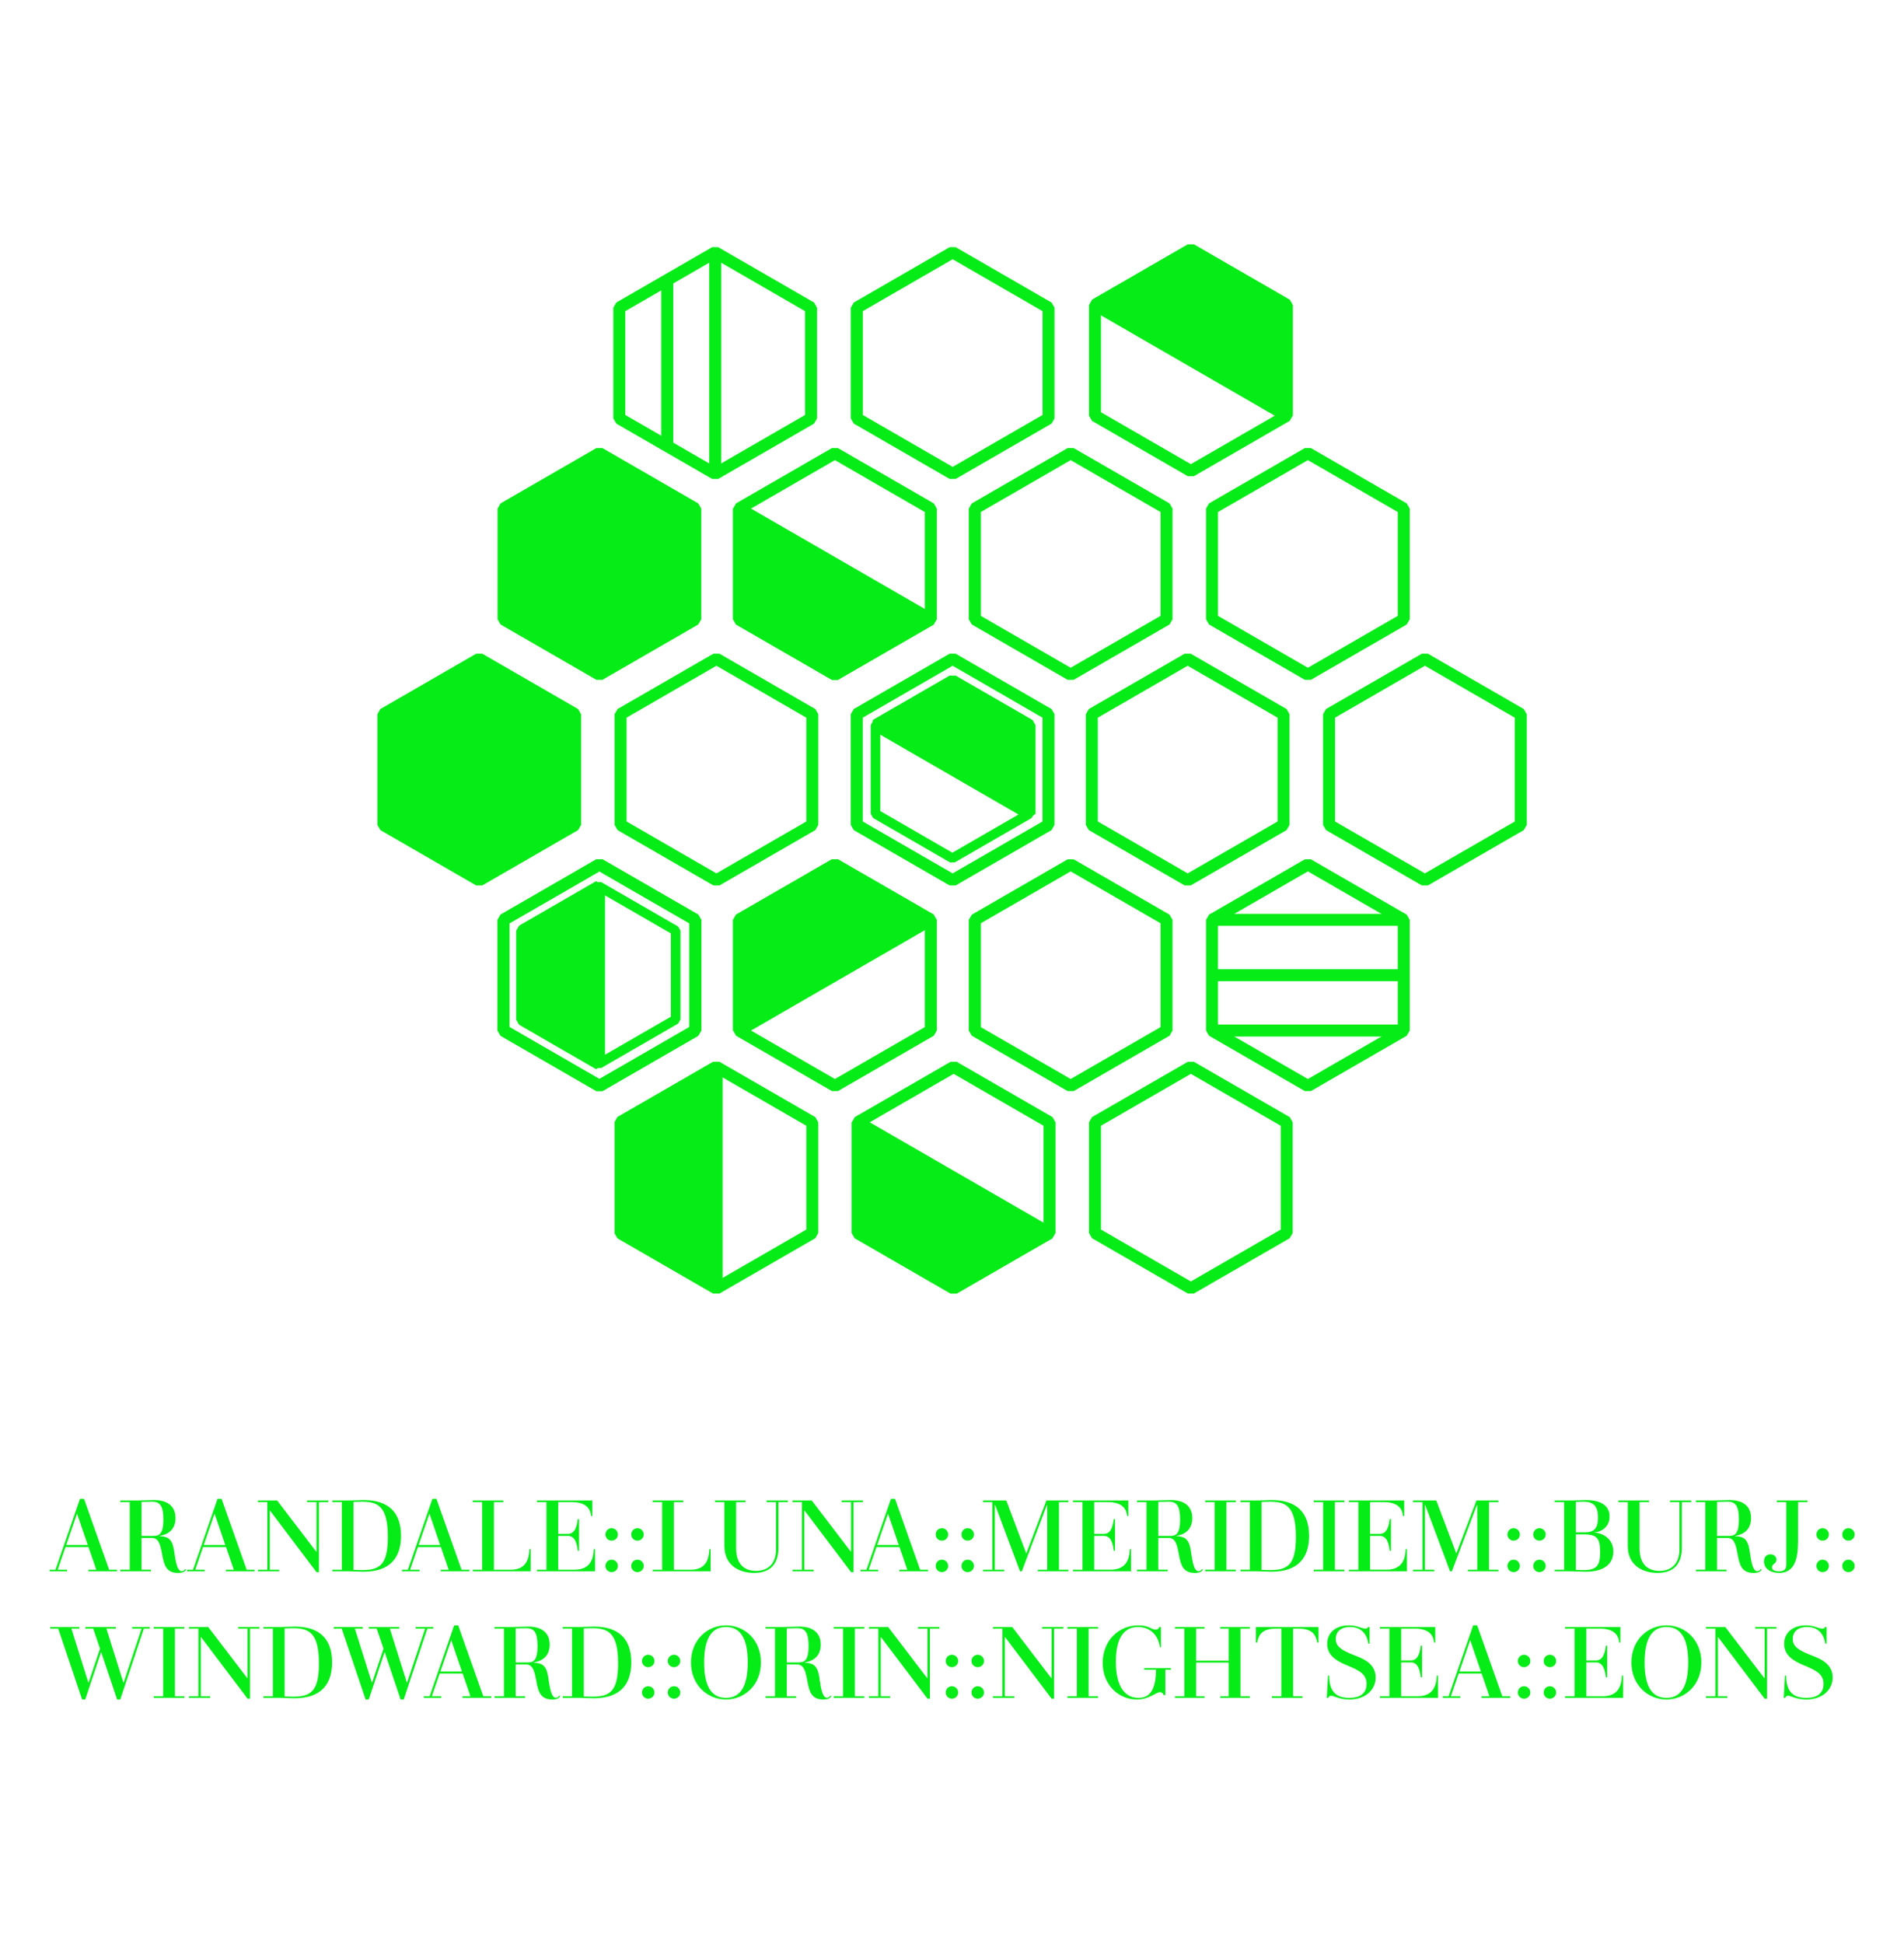 <?xml version="1.0" encoding="UTF-8" standalone="no"?>
<!-- Created with Inkscape (http://www.inkscape.org/) -->

<svg
   width="97mm"
   height="99mm"
   viewBox="0 0 366.614 374.173"
   version="1.1"
   id="svg1"
   xml:space="preserve"
   sodipodi:docname="codelayout_cln.svg"
   inkscape:version="1.4 (e7c3feb100, 2024-10-09)"
   xmlns:inkscape="http://www.inkscape.org/namespaces/inkscape"
   xmlns:sodipodi="http://sodipodi.sourceforge.net/DTD/sodipodi-0.dtd"
   xmlns="http://www.w3.org/2000/svg"
   xmlns:svg="http://www.w3.org/2000/svg"><sodipodi:namedview
     id="namedview1"
     pagecolor="#ffffff"
     bordercolor="#000000"
     borderopacity="0.25"
     inkscape:showpageshadow="2"
     inkscape:pageopacity="0.0"
     inkscape:pagecheckerboard="0"
     inkscape:deskcolor="#d1d1d1"
     inkscape:document-units="mm"
     showgrid="false"
     inkscape:zoom="0.93957511"
     inkscape:cx="480.0042"
     inkscape:cy="436.89961"
     inkscape:window-width="1920"
     inkscape:window-height="1052"
     inkscape:window-x="0"
     inkscape:window-y="0"
     inkscape:window-maximized="1"
     inkscape:current-layer="layer1"><inkscape:grid
       id="grid1"
       units="mm"
       originx="0"
       originy="0"
       spacingx="1"
       spacingy="1"
       empcolor="#0099e5"
       empopacity="0.302"
       color="#0099e5"
       opacity="0.149"
       empspacing="5"
       enabled="true"
       visible="false" /></sodipodi:namedview><defs
     id="defs1" /><g
     inkscape:label="Ebene 1"
     inkscape:groupmode="layer"
     id="layer1"><g
       id="g13"
       transform="matrix(0.609,0,0,0.609,-111.741,-62.564)"><path
         sodipodi:type="star"
         style="fill:none;fill-opacity:0.996;stroke:#05ec17;stroke-width:3.78;stroke-linecap:round;stroke-linejoin:bevel;stroke-dasharray:none;stroke-opacity:1"
         id="path1-2-8-9"
         inkscape:flatsided="true"
         sodipodi:sides="6"
         sodipodi:cx="410"
         sodipodi:cy="220"
         sodipodi:r1="35"
         sodipodi:r2="30.31089"
         sodipodi:arg1="-1.5707963"
         sodipodi:arg2="-1.0471976"
         inkscape:rounded="0"
         inkscape:randomized="0"
         d="m 410,185 30.311,17.5 0,35 L 410,255 l -30.311,-17.5 0,-35 z"
         transform="translate(224,126)" /><path
         sodipodi:type="star"
         style="fill:none;fill-opacity:0.996;stroke:#05ec17;stroke-width:3.78;stroke-linecap:round;stroke-linejoin:bevel;stroke-dasharray:none;stroke-opacity:1"
         id="path1-2-1"
         inkscape:flatsided="true"
         sodipodi:sides="6"
         sodipodi:cx="410"
         sodipodi:cy="220"
         sodipodi:r1="35"
         sodipodi:r2="30.31089"
         sodipodi:arg1="-1.5707963"
         sodipodi:arg2="-1.0471976"
         inkscape:rounded="0"
         inkscape:randomized="0"
         d="m 410,185 30.311,17.5 0,35 L 410,255 l -30.311,-17.5 0,-35 z"
         transform="translate(187,61)" /><path
         sodipodi:type="star"
         style="fill:none;fill-opacity:0.996;stroke:#05ec17;stroke-width:3.78;stroke-linecap:round;stroke-linejoin:bevel;stroke-dasharray:none;stroke-opacity:1"
         id="path1-2-4"
         inkscape:flatsided="true"
         sodipodi:sides="6"
         sodipodi:cx="410"
         sodipodi:cy="220"
         sodipodi:r1="35"
         sodipodi:r2="30.31089"
         sodipodi:arg1="-1.5707963"
         sodipodi:arg2="-1.0471976"
         inkscape:rounded="0"
         inkscape:randomized="0"
         d="m 410,185 30.311,17.5 0,35 L 410,255 l -30.311,-17.5 0,-35 z"
         transform="translate(112,61)" /><path
         sodipodi:type="star"
         style="fill:none;fill-opacity:0.996;stroke:#05ec17;stroke-width:3.78;stroke-linecap:round;stroke-linejoin:bevel;stroke-dasharray:none;stroke-opacity:1"
         id="path1"
         inkscape:flatsided="true"
         sodipodi:sides="6"
         sodipodi:cx="410"
         sodipodi:cy="220"
         sodipodi:r1="35"
         sodipodi:r2="30.31089"
         sodipodi:arg1="-1.5707963"
         sodipodi:arg2="-1.0471976"
         inkscape:rounded="0"
         inkscape:randomized="0"
         d="m 410,185 30.311,17.5 0,35 L 410,255 l -30.311,-17.5 0,-35 z"
         transform="translate(-0.395,-2.5)" /><path
         sodipodi:type="star"
         style="fill:#05ec17;fill-opacity:1;stroke:#05ec17;stroke-width:3.78;stroke-linecap:round;stroke-linejoin:bevel;stroke-dasharray:none;stroke-opacity:1"
         id="path1-2"
         inkscape:flatsided="true"
         sodipodi:sides="6"
         sodipodi:cx="410"
         sodipodi:cy="220"
         sodipodi:r1="35"
         sodipodi:r2="30.31089"
         sodipodi:arg1="-1.5707963"
         sodipodi:arg2="-1.0471976"
         inkscape:rounded="0"
         inkscape:randomized="0"
         d="m 410,185 30.311,17.5 0,35 L 410,255 l -30.311,-17.5 0,-35 z"
         transform="translate(-37,61)" /><path
         sodipodi:type="star"
         style="fill:#05ec17;fill-opacity:1;stroke:#05ec17;stroke-width:3.78;stroke-linecap:round;stroke-linejoin:bevel;stroke-dasharray:none;stroke-opacity:1"
         id="path1-2-8"
         inkscape:flatsided="true"
         sodipodi:sides="6"
         sodipodi:cx="410"
         sodipodi:cy="220"
         sodipodi:r1="35"
         sodipodi:r2="30.31089"
         sodipodi:arg1="-1.5707963"
         sodipodi:arg2="-1.0471976"
         inkscape:rounded="0"
         inkscape:randomized="0"
         d="m 410,185 30.311,17.5 0,35 L 410,255 l -30.311,-17.5 0,-35 z"
         transform="translate(-75,126)" /><path
         sodipodi:type="star"
         style="fill:none;fill-opacity:0.996;stroke:#05ec17;stroke-width:3.78;stroke-linecap:round;stroke-linejoin:bevel;stroke-dasharray:none;stroke-opacity:1"
         id="path1-2-8-7"
         inkscape:flatsided="true"
         sodipodi:sides="6"
         sodipodi:cx="410"
         sodipodi:cy="220"
         sodipodi:r1="35"
         sodipodi:r2="30.31089"
         sodipodi:arg1="-1.5707963"
         sodipodi:arg2="-1.0471976"
         inkscape:rounded="0"
         inkscape:randomized="0"
         d="m 410,185 30.311,17.5 0,35 L 410,255 l -30.311,-17.5 0,-35 z"
         transform="translate(149,126)" /><path
         sodipodi:type="star"
         style="fill:none;fill-opacity:0.996;stroke:#05ec17;stroke-width:3.78;stroke-linecap:round;stroke-linejoin:bevel;stroke-dasharray:none;stroke-opacity:1"
         id="path1-2-8-2"
         inkscape:flatsided="true"
         sodipodi:sides="6"
         sodipodi:cx="410"
         sodipodi:cy="220"
         sodipodi:r1="35"
         sodipodi:r2="30.31089"
         sodipodi:arg1="-1.5707963"
         sodipodi:arg2="-1.0471976"
         inkscape:rounded="0"
         inkscape:randomized="0"
         d="m 410,185 30.311,17.5 0,35 L 410,255 l -30.311,-17.5 0,-35 z"
         transform="translate(-8.3427836e-6,126)" /><path
         sodipodi:type="star"
         style="fill:none;fill-opacity:0.996;stroke:#05ec17;stroke-width:3.78;stroke-linecap:round;stroke-linejoin:bevel;stroke-dasharray:none;stroke-opacity:1"
         id="path1-2-8-6"
         inkscape:flatsided="true"
         sodipodi:sides="6"
         sodipodi:cx="410"
         sodipodi:cy="220"
         sodipodi:r1="35"
         sodipodi:r2="30.31089"
         sodipodi:arg1="-1.5707963"
         sodipodi:arg2="-1.0471976"
         inkscape:rounded="0"
         inkscape:randomized="0"
         d="m 410,185 30.311,17.5 0,35 L 410,255 l -30.311,-17.5 0,-35 z"
         transform="translate(74.679,126)" /><path
         sodipodi:type="star"
         style="fill:none;fill-opacity:0.996;stroke:#05ec17;stroke-width:3.78;stroke-linecap:round;stroke-linejoin:bevel;stroke-dasharray:none;stroke-opacity:1"
         id="path1-2-7"
         inkscape:flatsided="true"
         sodipodi:sides="6"
         sodipodi:cx="410"
         sodipodi:cy="220"
         sodipodi:r1="35"
         sodipodi:r2="30.31089"
         sodipodi:arg1="-1.5707963"
         sodipodi:arg2="-1.0471976"
         inkscape:rounded="0"
         inkscape:randomized="0"
         d="m 410,185 30.311,17.5 0,35 L 410,255 l -30.311,-17.5 0,-35 z"
         transform="translate(37.463,61)" /><path
         sodipodi:type="star"
         style="fill:none;fill-opacity:0.996;stroke:#05ec17;stroke-width:3.78;stroke-linecap:round;stroke-linejoin:bevel;stroke-dasharray:none;stroke-opacity:1"
         id="path1-4"
         inkscape:flatsided="true"
         sodipodi:sides="6"
         sodipodi:cx="410"
         sodipodi:cy="220"
         sodipodi:r1="35"
         sodipodi:r2="30.31089"
         sodipodi:arg1="-1.5707963"
         sodipodi:arg2="-1.0471976"
         inkscape:rounded="0"
         inkscape:randomized="0"
         d="m 410,185 30.311,17.5 0,35 L 410,255 l -30.311,-17.5 0,-35 z"
         transform="translate(150,-3.363)" /><path
         sodipodi:type="star"
         style="fill:none;fill-opacity:0.996;stroke:#05ec17;stroke-width:3.78;stroke-linecap:round;stroke-linejoin:bevel;stroke-dasharray:none;stroke-opacity:1"
         id="path1-8"
         inkscape:flatsided="true"
         sodipodi:sides="6"
         sodipodi:cx="410"
         sodipodi:cy="220"
         sodipodi:r1="35"
         sodipodi:r2="30.31089"
         sodipodi:arg1="-1.5707963"
         sodipodi:arg2="-1.0471976"
         inkscape:rounded="0"
         inkscape:randomized="0"
         d="m 410,185 30.311,17.5 0,35 L 410,255 l -30.311,-17.5 0,-35 z"
         transform="translate(74.689,-2.5)" /><path
         sodipodi:type="star"
         style="fill:none;fill-opacity:0.996;stroke:#05ec17;stroke-width:3.78;stroke-linecap:round;stroke-linejoin:bevel;stroke-dasharray:none;stroke-opacity:1"
         id="path1-3"
         inkscape:flatsided="true"
         sodipodi:sides="6"
         sodipodi:cx="410"
         sodipodi:cy="220"
         sodipodi:r1="35"
         sodipodi:r2="30.31089"
         sodipodi:arg1="-1.5707963"
         sodipodi:arg2="-1.0471976"
         inkscape:rounded="0"
         inkscape:randomized="0"
         d="m 410,185 30.311,17.5 0,35 L 410,255 l -30.311,-17.5 0,-35 z"
         transform="translate(-8.342787e-6,255)" /><path
         sodipodi:type="star"
         style="fill:none;fill-opacity:0.996;stroke:#05ec17;stroke-width:3.78;stroke-linecap:round;stroke-linejoin:bevel;stroke-dasharray:none;stroke-opacity:1"
         id="path1-4-8"
         inkscape:flatsided="true"
         sodipodi:sides="6"
         sodipodi:cx="410"
         sodipodi:cy="220"
         sodipodi:r1="35"
         sodipodi:r2="30.31089"
         sodipodi:arg1="-1.5707963"
         sodipodi:arg2="-1.0471976"
         inkscape:rounded="0"
         inkscape:randomized="0"
         d="m 410,185 30.311,17.5 0,35 L 410,255 l -30.311,-17.5 0,-35 z"
         transform="translate(150,255)" /><path
         sodipodi:type="star"
         style="fill:none;fill-opacity:0.996;stroke:#05ec17;stroke-width:3.78;stroke-linecap:round;stroke-linejoin:bevel;stroke-dasharray:none;stroke-opacity:1"
         id="path1-8-0"
         inkscape:flatsided="true"
         sodipodi:sides="6"
         sodipodi:cx="410"
         sodipodi:cy="220"
         sodipodi:r1="35"
         sodipodi:r2="30.31089"
         sodipodi:arg1="-1.5707963"
         sodipodi:arg2="-1.0471976"
         inkscape:rounded="0"
         inkscape:randomized="0"
         d="m 410,185 30.311,17.5 0,35 L 410,255 l -30.311,-17.5 0,-35 z"
         transform="translate(75,255)" /><path
         sodipodi:type="star"
         style="fill:none;fill-opacity:0.996;stroke:#05ec17;stroke-width:3.78;stroke-linecap:round;stroke-linejoin:bevel;stroke-dasharray:none;stroke-opacity:1"
         id="path1-2-1-2"
         inkscape:flatsided="true"
         sodipodi:sides="6"
         sodipodi:cx="410"
         sodipodi:cy="220"
         sodipodi:r1="35"
         sodipodi:r2="30.31089"
         sodipodi:arg1="-1.5707963"
         sodipodi:arg2="-1.0471976"
         inkscape:rounded="0"
         inkscape:randomized="0"
         d="m 410,185 30.311,17.5 0,35 L 410,255 l -30.311,-17.5 0,-35 z"
         transform="translate(187,191)" /><path
         sodipodi:type="star"
         style="fill:none;fill-opacity:0.996;stroke:#05ec17;stroke-width:3.78;stroke-linecap:round;stroke-linejoin:bevel;stroke-dasharray:none;stroke-opacity:1"
         id="path1-2-4-1"
         inkscape:flatsided="true"
         sodipodi:sides="6"
         sodipodi:cx="410"
         sodipodi:cy="220"
         sodipodi:r1="35"
         sodipodi:r2="30.31089"
         sodipodi:arg1="-1.5707963"
         sodipodi:arg2="-1.0471976"
         inkscape:rounded="0"
         inkscape:randomized="0"
         d="m 410,185 30.311,17.5 0,35 L 410,255 l -30.311,-17.5 0,-35 z"
         transform="translate(112,191)" /><path
         sodipodi:type="star"
         style="fill:none;fill-opacity:0.996;stroke:#05ec17;stroke-width:3.78;stroke-linecap:round;stroke-linejoin:bevel;stroke-dasharray:none;stroke-opacity:1"
         id="path1-2-9"
         inkscape:flatsided="true"
         sodipodi:sides="6"
         sodipodi:cx="410"
         sodipodi:cy="220"
         sodipodi:r1="35"
         sodipodi:r2="30.31089"
         sodipodi:arg1="-1.5707963"
         sodipodi:arg2="-1.0471976"
         inkscape:rounded="0"
         inkscape:randomized="0"
         d="m 410,185 30.311,17.5 0,35 L 410,255 l -30.311,-17.5 0,-35 z"
         transform="translate(-37,191)" /><path
         sodipodi:type="star"
         style="fill:none;fill-opacity:0.996;stroke:#05ec17;stroke-width:3.78;stroke-linecap:round;stroke-linejoin:bevel;stroke-dasharray:none;stroke-opacity:1"
         id="path1-2-9-6"
         inkscape:flatsided="true"
         sodipodi:sides="6"
         sodipodi:cx="410"
         sodipodi:cy="220"
         sodipodi:r1="35"
         sodipodi:r2="30.31089"
         sodipodi:arg1="-1.5707963"
         sodipodi:arg2="-1.0471976"
         inkscape:rounded="0"
         inkscape:randomized="0"
         d="m 410,185 30.311,17.5 0,35 L 410,255 l -30.311,-17.5 0,-35 z"
         transform="translate(-37,191)" /><path
         sodipodi:type="star"
         style="fill:none;fill-opacity:0.996;stroke:#05ec17;stroke-width:3.78;stroke-linecap:round;stroke-linejoin:bevel;stroke-dasharray:none;stroke-opacity:1"
         id="path1-2-9-6-3"
         inkscape:flatsided="true"
         sodipodi:sides="6"
         sodipodi:cx="410"
         sodipodi:cy="220"
         sodipodi:r1="35"
         sodipodi:r2="30.31089"
         sodipodi:arg1="-1.5707963"
         sodipodi:arg2="-1.0471976"
         inkscape:rounded="0"
         inkscape:randomized="0"
         d="m 410,185 30.311,17.5 0,35 L 410,255 l -30.311,-17.5 0,-35 z"
         transform="matrix(0.802,0,0,0.802,43.987,234.518)" /><path
         sodipodi:type="star"
         style="fill:none;fill-opacity:0.996;stroke:#05ec17;stroke-width:3.78;stroke-linecap:round;stroke-linejoin:bevel;stroke-dasharray:none;stroke-opacity:1"
         id="path1-2-9-6-3-5"
         inkscape:flatsided="true"
         sodipodi:sides="6"
         sodipodi:cx="410"
         sodipodi:cy="220"
         sodipodi:r1="35"
         sodipodi:r2="30.31089"
         sodipodi:arg1="-1.5707963"
         sodipodi:arg2="-1.0471976"
         inkscape:rounded="0"
         inkscape:randomized="0"
         d="m 410,185 30.311,17.5 0,35 L 410,255 l -30.311,-17.5 0,-35 z"
         transform="matrix(0.802,0,0,0.802,155.781,169.518)" /><path
         sodipodi:type="star"
         style="fill:none;fill-opacity:0.996;stroke:#05ec17;stroke-width:3.78;stroke-linecap:round;stroke-linejoin:bevel;stroke-dasharray:none;stroke-opacity:1"
         id="path1-2-7-6"
         inkscape:flatsided="true"
         sodipodi:sides="6"
         sodipodi:cx="410"
         sodipodi:cy="220"
         sodipodi:r1="35"
         sodipodi:r2="30.31089"
         sodipodi:arg1="-1.5707963"
         sodipodi:arg2="-1.0471976"
         inkscape:rounded="0"
         inkscape:randomized="0"
         d="m 410,185 30.311,17.5 0,35 L 410,255 l -30.311,-17.5 0,-35 z"
         transform="translate(37.463,191)" /><rect
         style="fill:#05ec17;fill-opacity:1;stroke:#05ec17;stroke-width:3.78;stroke-linecap:round;stroke-linejoin:bevel;stroke-dasharray:none;stroke-opacity:1"
         id="rect1"
         width="1.4067319e-06"
         height="52.5"
         x="394.45"
         y="191.25"
         ry="7.0336597e-07" /><rect
         style="fill:#05ec17;fill-opacity:1;stroke:#05ec17;stroke-width:3.78;stroke-linecap:round;stroke-linejoin:bevel;stroke-dasharray:none;stroke-opacity:1"
         id="rect2"
         width="1.8756427e-06"
         height="70"
         x="409.605"
         y="182.5"
         ry="7.0336597e-07" /><path
         style="fill:#05ec17;fill-opacity:1;stroke:#05ec17;stroke-width:3.78;stroke-linecap:round;stroke-linejoin:bevel;stroke-dasharray:none;stroke-opacity:1"
         d="m 348.57,396.962 24.315,-14.038 -10e-6,56.153 -24.315,-14.038 z"
         id="path2"
         sodipodi:nodetypes="ccccc" /><path
         style="fill:#05ec17;fill-opacity:1;stroke:#05ec17;stroke-width:3.78;stroke-linecap:round;stroke-linejoin:bevel;stroke-dasharray:none;stroke-opacity:1"
         d="m 417.152,263.5 60.622,35 -30.311,17.5 -30.311,-17.5 z"
         id="path3" /><path
         style="fill:#05ec17;fill-opacity:1;stroke:#05ec17;stroke-width:3.78;stroke-linecap:round;stroke-linejoin:bevel;stroke-dasharray:none;stroke-opacity:1"
         d="m 410,440 -30.311,17.5 v 35 l 30.311,17.5 z"
         id="path4" /><path
         style="fill:#05ec17;fill-opacity:1;stroke:#05ec17;stroke-width:3.78;stroke-linecap:round;stroke-linejoin:bevel;stroke-dasharray:none;stroke-opacity:1"
         d="m 410,440 -30.311,17.5 v 35 l 30.311,17.5 z"
         id="path5" /><path
         style="fill:#05ec17;fill-opacity:1;stroke:#05ec17;stroke-width:3.78;stroke-linecap:round;stroke-linejoin:bevel;stroke-dasharray:none;stroke-opacity:1"
         d="m 417.152,428.5 v -35 l 30.311,-17.5 30.311,17.5 z"
         id="path6" /><path
         style="fill:#05ec17;fill-opacity:1;stroke:#05ec17;stroke-width:3.78;stroke-linecap:round;stroke-linejoin:bevel;stroke-dasharray:none;stroke-opacity:1"
         d="m 460.364,331.962 24.315,-14.038 24.315,14.038 v 28.077 z"
         id="path7" /><path
         style="fill:#05ec17;fill-opacity:1;stroke:#05ec17;stroke-width:3.78;stroke-linecap:round;stroke-linejoin:bevel;stroke-dasharray:none;stroke-opacity:1"
         d="m 529.689,199.137 60.622,35 10e-6,-35 -30.311,-17.5 z"
         id="path8" /><path
         style="fill:#05ec17;fill-opacity:1;stroke:#05ec17;stroke-width:3.78;stroke-linecap:round;stroke-linejoin:bevel;stroke-dasharray:none;stroke-opacity:1"
         d="m 454.689,457.5 v 35 l 30.311,17.5 30.311,-17.5 z"
         id="path9" /><rect
         style="fill:#05ec17;fill-opacity:1;stroke:#05ec17;stroke-width:3.78;stroke-linecap:round;stroke-linejoin:bevel;stroke-dasharray:none;stroke-opacity:1"
         id="rect9"
         width="60.622"
         height="1.6243542e-06"
         x="566.689"
         y="393.5"
         ry="7.0336597e-07" /><rect
         style="fill:#05ec17;fill-opacity:1;stroke:#05ec17;stroke-width:3.78;stroke-linecap:round;stroke-linejoin:bevel;stroke-dasharray:none;stroke-opacity:1"
         id="rect10"
         width="60.622"
         height="1.6243542e-06"
         x="566.689"
         y="411"
         ry="7.0336597e-07" /><rect
         style="fill:#05ec17;fill-opacity:1;stroke:#05ec17;stroke-width:3.78;stroke-linecap:round;stroke-linejoin:bevel;stroke-dasharray:none;stroke-opacity:1"
         id="rect11"
         width="60.622"
         height="1.6243541e-06"
         x="566.689"
         y="428.5"
         ry="7.0336597e-07" /><g
         id="text11"
         style="font-size:32px;font-family:Didonesque;-inkscape-font-specification:Didonesque;letter-spacing:0px;fill:#05ec17;stroke:#05ec17;stroke-width:3.78;stroke-linecap:round;stroke-linejoin:bevel"
         aria-label="ARANDALE::LUNA::MERIDIEM::BURJ::&#10;WINDWARD::ORIN::NIGHTSEA::EONS"><path
           style="stroke:none"
           d="m 217.984,598.928 -7.936,-22.4 h -1.28 l -7.744,22.4 h -1.856 v 0.512 h 5.536 v -0.512 h -2.976 l 2.464,-7.168 h 7.264 l 2.464,7.168 h -2.496 v 0.512 h 9.056 v -0.512 z m -13.568,-7.808 3.424,-9.92 3.392,9.92 z m 37.6,7.616 c -0.224,0.416 -0.64,0.672 -1.088,0.672 -1.728,0 -2.08,-4.672 -2.464,-6.848 -0.64,-3.616 -2.08,-4.096 -4.576,-4.256 v -0.064 c 2.688,-0.384 5.088,-1.952 5.088,-5.632 0,-4.16 -3.072,-5.696 -6.72,-5.696 -1.056,0 -3.808,0.128 -5.44,0.128 h -5.28 v 0.512 h 2.976 v 21.376 h -2.976 v 0.512 h 9.664 v -0.512 h -2.976 v -10.048 h 3.264 c 2.272,0 2.72,2.336 3.296,5.44 0.576,3.104 1.248,5.632 4.992,5.632 1.408,0 2.144,-0.352 2.56,-1.024 z m -9.824,-10.496 h -3.968 v -10.752 c 0.864,-0.032 2.976,-0.064 3.392,-0.064 2.4,0 3.52,1.248 3.52,5.696 0,4.288 -1.216,5.12 -2.944,5.12 z m 29.28,10.688 -7.936,-22.4 h -1.28 l -7.744,22.4 h -1.856 v 0.512 h 5.536 v -0.512 h -2.976 l 2.464,-7.168 h 7.264 l 2.464,7.168 h -2.496 v 0.512 h 9.056 v -0.512 z m -13.568,-7.808 3.424,-9.92 3.392,9.92 z m 32.672,-14.08 v 0.512 h 2.976 v 15.616 h -0.128 l -12.32,-16.128 h -6.08 v 0.512 h 2.976 v 21.376 h -2.976 v 0.512 h 6.72 v -0.512 h -2.976 v -18.624 h 0.128 l 14.656,19.392 h 0.768 v -22.144 h 2.976 v -0.512 z m 17.888,-0.128 c -1.408,0 -2.912,0.128 -4.608,0.128 h -5.28 v 0.512 h 2.976 v 21.376 h -2.976 v 0.512 h 5.28 c 1.696,0 3.136,0.128 4.544,0.128 8.8,0 11.872,-4.832 11.872,-11.36 0,-7.648 -4.224,-11.296 -11.808,-11.296 z m -0.608,22.144 c -0.832,0 -1.728,-0.032 -2.592,-0.064 v -21.504 c 0.864,-0.032 1.856,-0.064 2.624,-0.064 4.992,0 8.224,1.344 8.224,11.136 0,9.088 -2.784,10.496 -8.256,10.496 z m 31.552,-0.128 -7.936,-22.4 h -1.28 l -7.744,22.4 h -1.856 v 0.512 h 5.536 v -0.512 h -2.976 l 2.464,-7.168 h 7.264 l 2.464,7.168 h -2.496 v 0.512 h 9.056 v -0.512 z m -13.568,-7.808 3.424,-9.92 3.392,9.92 z m 35.04,1.28 c -0.128,3.2 -1.12,6.528 -5.76,6.528 h -5.472 v -21.376 h 2.976 v -0.512 h -9.664 v 0.512 h 2.976 v 21.376 h -2.976 v 0.512 h 18.304 v -7.04 z m 20.352,0 c -0.128,3.2 -1.12,6.528 -6.08,6.528 h -5.184 v -10.688 h 3.072 c 2.272,0 2.816,2.368 3.136,4.704 h 0.384 v -10.016 h -0.384 c -0.32,2.336 -0.896,4.672 -3.136,4.672 h -3.072 v -10.048 h 4.32 c 4.96,0 5.952,2.592 6.08,4.416 h 0.384 v -4.928 h -17.472 v 0.512 h 2.976 v 21.376 h -2.976 v 0.512 h 18.336 v -7.04 z m 5.632,-6.592 c -1.056,0 -1.952,0.864 -1.952,1.984 0,1.12 0.896,1.952 1.952,1.952 1.056,0 1.984,-0.832 1.984,-1.952 0,-1.12 -0.928,-1.984 -1.984,-1.984 z m 0,9.952 c -1.056,0 -1.952,0.864 -1.952,1.984 0,1.12 0.896,1.952 1.952,1.952 1.056,0 1.984,-0.832 1.984,-1.952 0,-1.12 -0.928,-1.984 -1.984,-1.984 z m 8.16,-9.952 c -1.056,0 -1.952,0.864 -1.952,1.984 0,1.12 0.896,1.952 1.952,1.952 1.056,0 1.984,-0.832 1.984,-1.952 0,-1.12 -0.928,-1.984 -1.984,-1.984 z m 0,9.952 c -1.056,0 -1.952,0.864 -1.952,1.984 0,1.12 0.896,1.952 1.952,1.952 1.056,0 1.984,-0.832 1.984,-1.952 0,-1.12 -0.928,-1.984 -1.984,-1.984 z m 22.752,-3.36 c -0.128,3.2 -1.12,6.528 -5.76,6.528 h -5.472 v -21.376 h 2.976 v -0.512 h -9.664 v 0.512 h 2.976 v 21.376 h -2.976 v 0.512 h 18.304 v -7.04 z m 18.08,-15.36 v 0.512 h 2.976 v 15.072 c 0,4.192 -2.336,6.688 -6.304,6.688 -3.392,0 -6.304,-1.792 -6.304,-7.232 v -14.528 h 2.976 v -0.512 h -9.664 v 0.512 h 2.976 v 13.856 c 0,6.304 4.864,8.544 9.44,8.544 6.112,0 7.648,-4.064 7.648,-7.872 v -14.528 h 2.976 v -0.512 z m 23.744,0 v 0.512 h 2.976 v 15.616 h -0.128 l -12.32,-16.128 h -6.08 v 0.512 h 2.976 v 21.376 h -2.976 v 0.512 h 6.72 v -0.512 h -2.976 v -18.624 h 0.128 l 14.656,19.392 h 0.768 v -22.144 h 2.976 v -0.512 z m 24.8,21.888 -7.936,-22.4 h -1.28 l -7.744,22.4 h -1.856 v 0.512 h 5.536 v -0.512 h -2.976 l 2.464,-7.168 h 7.264 l 2.464,7.168 h -2.496 v 0.512 h 9.056 v -0.512 z m -13.568,-7.808 3.424,-9.92 3.392,9.92 z m 20.448,-5.312 c -1.056,0 -1.952,0.864 -1.952,1.984 0,1.12 0.896,1.952 1.952,1.952 1.056,0 1.984,-0.832 1.984,-1.952 0,-1.12 -0.928,-1.984 -1.984,-1.984 z m 0,9.952 c -1.056,0 -1.952,0.864 -1.952,1.984 0,1.12 0.896,1.952 1.952,1.952 1.056,0 1.984,-0.832 1.984,-1.952 0,-1.12 -0.928,-1.984 -1.984,-1.984 z m 8.16,-9.952 c -1.056,0 -1.952,0.864 -1.952,1.984 0,1.12 0.896,1.952 1.952,1.952 1.056,0 1.984,-0.832 1.984,-1.952 0,-1.12 -0.928,-1.984 -1.984,-1.984 z m 0,9.952 c -1.056,0 -1.952,0.864 -1.952,1.984 0,1.12 0.896,1.952 1.952,1.952 1.056,0 1.984,-0.832 1.984,-1.952 0,-1.12 -0.928,-1.984 -1.984,-1.984 z m 31.84,-18.208 v -0.512 h -6.944 l -6.368,16.768 -6.336,-16.768 h -7.36 v 0.512 h 2.976 v 21.376 h -2.976 v 0.512 h 6.72 v -0.512 h -2.976 v -20.416 h 0.128 l 7.84,20.928 h 0.576 l 7.904,-20.928 h 0.128 v 20.416 h -2.976 v 0.512 h 9.664 v -0.512 h -2.976 v -21.376 z m 19.424,14.848 c -0.128,3.2 -1.12,6.528 -6.08,6.528 h -5.184 v -10.688 h 3.072 c 2.272,0 2.816,2.368 3.136,4.704 h 0.384 v -10.016 h -0.384 c -0.32,2.336 -0.896,4.672 -3.136,4.672 h -3.072 v -10.048 h 4.32 c 4.96,0 5.952,2.592 6.08,4.416 h 0.384 v -4.928 h -17.472 v 0.512 h 2.976 v 21.376 h -2.976 v 0.512 h 18.336 v -7.04 z m 22.784,6.336 c -0.224,0.416 -0.64,0.672 -1.088,0.672 -1.728,0 -2.08,-4.672 -2.464,-6.848 -0.64,-3.616 -2.08,-4.096 -4.576,-4.256 v -0.064 c 2.688,-0.384 5.088,-1.952 5.088,-5.632 0,-4.16 -3.072,-5.696 -6.72,-5.696 -1.056,0 -3.808,0.128 -5.44,0.128 h -5.28 v 0.512 h 2.976 v 21.376 h -2.976 v 0.512 h 9.664 v -0.512 h -2.976 v -10.048 h 3.264 c 2.272,0 2.72,2.336 3.296,5.44 0.576,3.104 1.248,5.632 4.992,5.632 1.408,0 2.144,-0.352 2.56,-1.024 z m -9.824,-10.496 h -3.968 v -10.752 c 0.864,-0.032 2.976,-0.064 3.392,-0.064 2.4,0 3.52,1.248 3.52,5.696 0,4.288 -1.216,5.12 -2.944,5.12 z m 10.88,-11.2 v 0.512 h 2.976 v 21.376 h -2.976 v 0.512 h 9.664 v -0.512 h -2.976 v -21.376 h 2.976 v -0.512 z m 21.024,-0.128 c -1.408,0 -2.912,0.128 -4.608,0.128 h -5.28 v 0.512 h 2.976 v 21.376 h -2.976 v 0.512 h 5.28 c 1.696,0 3.136,0.128 4.544,0.128 8.8,0 11.872,-4.832 11.872,-11.36 0,-7.648 -4.224,-11.296 -11.808,-11.296 z m -0.608,22.144 c -0.832,0 -1.728,-0.032 -2.592,-0.064 v -21.504 c 0.864,-0.032 1.856,-0.064 2.624,-0.064 4.992,0 8.224,1.344 8.224,11.136 0,9.088 -2.784,10.496 -8.256,10.496 z m 13.888,-22.016 v 0.512 h 2.976 v 21.376 h -2.976 v 0.512 h 9.664 v -0.512 h -2.976 v -21.376 h 2.976 v -0.512 z m 29.088,15.36 c -0.128,3.2 -1.12,6.528 -6.08,6.528 h -5.184 v -10.688 h 3.072 c 2.272,0 2.816,2.368 3.136,4.704 h 0.384 v -10.016 h -0.384 c -0.32,2.336 -0.896,4.672 -3.136,4.672 h -3.072 v -10.048 h 4.32 c 4.96,0 5.952,2.592 6.08,4.416 h 0.384 v -4.928 h -17.472 v 0.512 h 2.976 v 21.376 h -2.976 v 0.512 h 18.336 v -7.04 z m 29.312,-14.848 v -0.512 h -6.944 l -6.368,16.768 -6.336,-16.768 h -7.36 v 0.512 h 2.976 v 21.376 h -2.976 v 0.512 h 6.72 v -0.512 h -2.976 v -20.416 h 0.128 l 7.84,20.928 h 0.576 l 7.904,-20.928 h 0.128 v 20.416 h -2.976 v 0.512 h 9.664 v -0.512 h -2.976 v -21.376 z m 4.8,8.256 c -1.056,0 -1.952,0.864 -1.952,1.984 0,1.12 0.896,1.952 1.952,1.952 1.056,0 1.984,-0.832 1.984,-1.952 0,-1.12 -0.928,-1.984 -1.984,-1.984 z m 0,9.952 c -1.056,0 -1.952,0.864 -1.952,1.984 0,1.12 0.896,1.952 1.952,1.952 1.056,0 1.984,-0.832 1.984,-1.952 0,-1.12 -0.928,-1.984 -1.984,-1.984 z m 8.16,-9.952 c -1.056,0 -1.952,0.864 -1.952,1.984 0,1.12 0.896,1.952 1.952,1.952 1.056,0 1.984,-0.832 1.984,-1.952 0,-1.12 -0.928,-1.984 -1.984,-1.984 z m 0,9.952 c -1.056,0 -1.952,0.864 -1.952,1.984 0,1.12 0.896,1.952 1.952,1.952 1.056,0 1.984,-0.832 1.984,-1.952 0,-1.12 -0.928,-1.984 -1.984,-1.984 z m 17.376,-8.576 v -0.064 c 1.44,0 4.8,-1.184 4.8,-5.024 0,-3.168 -2.4,-5.184 -7.456,-5.184 -1.408,0 -2.944,0.128 -4.608,0.128 h -5.28 v 0.512 h 2.976 v 21.376 h -2.976 v 0.512 h 5.28 c 1.728,0 3.104,0.128 4.576,0.128 6.304,0 8.672,-2.912 8.672,-6.368 0,-4.864 -4.576,-6.016 -5.984,-6.016 z m -3.424,-9.76 c 3.072,0 4.576,1.376 4.576,4.992 0,3.616 -1.408,4.704 -4.128,4.704 h -2.88 v -9.632 c 0.864,-0.032 1.92,-0.064 2.432,-0.064 z m -0.032,21.632 c -0.544,0 -1.536,-0.032 -2.4,-0.064 v -11.232 h 2.56 c 4.192,0 5.12,1.312 5.12,5.664 0,4.288 -1.152,5.632 -5.28,5.632 z m 27.36,-22.016 v 0.512 h 2.976 v 15.072 c 0,4.192 -2.336,6.688 -6.304,6.688 -3.392,0 -6.304,-1.792 -6.304,-7.232 v -14.528 h 2.976 v -0.512 h -9.664 v 0.512 h 2.976 v 13.856 c 0,6.304 4.864,8.544 9.44,8.544 6.112,0 7.648,-4.064 7.648,-7.872 v -14.528 h 2.976 v -0.512 z m 28.672,21.696 c -0.224,0.416 -0.64,0.672 -1.088,0.672 -1.728,0 -2.08,-4.672 -2.464,-6.848 -0.64,-3.616 -2.08,-4.096 -4.576,-4.256 v -0.064 c 2.688,-0.384 5.088,-1.952 5.088,-5.632 0,-4.16 -3.072,-5.696 -6.72,-5.696 -1.056,0 -3.808,0.128 -5.44,0.128 h -5.28 v 0.512 h 2.976 v 21.376 h -2.976 v 0.512 h 9.664 v -0.512 h -2.976 v -10.048 h 3.264 c 2.272,0 2.72,2.336 3.296,5.44 0.576,3.104 1.248,5.632 4.992,5.632 1.408,0 2.144,-0.352 2.56,-1.024 z m -9.824,-10.496 h -3.968 v -10.752 c 0.864,-0.032 2.976,-0.064 3.392,-0.064 2.4,0 3.52,1.248 3.52,5.696 0,4.288 -1.216,5.12 -2.944,5.12 z m 14.944,-10.688 h 2.976 v 19.872 c 0,0.672 -0.16,1.184 -0.512,1.504 -0.384,0.352 -0.96,0.512 -1.856,0.512 -1.568,0 -2.144,-0.544 -2.144,-1.28 0,-1.152 1.408,-1.056 1.408,-2.4 0,-1.056 -0.896,-1.696 -1.92,-1.696 -1.056,0 -2.016,0.704 -2.016,2.272 0,2.368 2.208,3.616 4.8,3.616 4.896,0 5.952,-4.544 5.952,-9.92 v -12.48 h 2.976 v -0.512 h -9.664 z m 14.464,8.256 c -1.056,0 -1.952,0.864 -1.952,1.984 0,1.12 0.896,1.952 1.952,1.952 1.056,0 1.984,-0.832 1.984,-1.952 0,-1.12 -0.928,-1.984 -1.984,-1.984 z m 0,9.952 c -1.056,0 -1.952,0.864 -1.952,1.984 0,1.12 0.896,1.952 1.952,1.952 1.056,0 1.984,-0.832 1.984,-1.952 0,-1.12 -0.928,-1.984 -1.984,-1.984 z m 8.16,-9.952 c -1.056,0 -1.952,0.864 -1.952,1.984 0,1.12 0.896,1.952 1.952,1.952 1.056,0 1.984,-0.832 1.984,-1.952 0,-1.12 -0.928,-1.984 -1.984,-1.984 z m 0,9.952 c -1.056,0 -1.952,0.864 -1.952,1.984 0,1.12 0.896,1.952 1.952,1.952 1.056,0 1.984,-0.832 1.984,-1.952 0,-1.12 -0.928,-1.984 -1.984,-1.984 z"
           id="path12" /><path
           style="stroke:none"
           d="m 225.28,617.04 v 0.512 h 2.976 l -5.728,17.184 -5.408,-17.184 h 2.976 v -0.512 h -9.632 v 0.512 h 2.496 l 2.144,6.336 -3.648,10.848 -5.408,-17.184 h 2.496 v -0.512 h -9.152 v 0.512 h 2.496 l 7.552,22.4 h 0.992 l 5.024,-15.008 5.056,15.008 h 0.992 l 7.456,-22.4 h 1.856 v -0.512 z m 6.816,0 v 0.512 h 2.976 v 21.376 h -2.976 v 0.512 h 9.664 v -0.512 h -2.976 v -21.376 h 2.976 v -0.512 z m 26.688,0 v 0.512 h 2.976 v 15.616 h -0.128 l -12.32,-16.128 h -6.08 v 0.512 h 2.976 v 21.376 h -2.976 v 0.512 h 6.72 v -0.512 h -2.976 v -18.624 h 0.128 l 14.656,19.392 h 0.768 v -22.144 h 2.976 v -0.512 z m 17.888,-0.128 c -1.408,0 -2.912,0.128 -4.608,0.128 h -5.28 v 0.512 h 2.976 v 21.376 h -2.976 v 0.512 h 5.28 c 1.696,0 3.136,0.128 4.544,0.128 8.8,0 11.872,-4.832 11.872,-11.36 0,-7.648 -4.224,-11.296 -11.808,-11.296 z m -0.608,22.144 c -0.832,0 -1.728,-0.032 -2.592,-0.064 v -21.504 c 0.864,-0.032 1.856,-0.064 2.624,-0.064 4.992,0 8.224,1.344 8.224,11.136 0,9.088 -2.784,10.496 -8.256,10.496 z m 38.848,-22.016 v 0.512 h 2.976 l -5.728,17.184 -5.408,-17.184 h 2.976 v -0.512 h -9.632 v 0.512 h 2.496 l 2.144,6.336 -3.648,10.848 -5.408,-17.184 h 2.496 v -0.512 h -9.152 v 0.512 h 2.496 l 7.552,22.4 h 0.992 l 5.024,-15.008 5.056,15.008 h 0.992 l 7.456,-22.4 h 1.856 v -0.512 z m 21.376,21.888 -7.936,-22.4 h -1.28 l -7.744,22.4 h -1.856 v 0.512 h 5.536 v -0.512 h -2.976 l 2.464,-7.168 h 7.264 l 2.464,7.168 h -2.496 v 0.512 h 9.056 v -0.512 z m -13.568,-7.808 3.424,-9.92 3.392,9.92 z m 37.6,7.616 c -0.224,0.416 -0.64,0.672 -1.088,0.672 -1.728,0 -2.08,-4.672 -2.464,-6.848 -0.64,-3.616 -2.08,-4.096 -4.576,-4.256 v -0.064 c 2.688,-0.384 5.088,-1.952 5.088,-5.632 0,-4.16 -3.072,-5.696 -6.72,-5.696 -1.056,0 -3.808,0.128 -5.44,0.128 h -5.28 v 0.512 h 2.976 v 21.376 h -2.976 v 0.512 h 9.664 v -0.512 h -2.976 v -10.048 h 3.264 c 2.272,0 2.72,2.336 3.296,5.44 0.576,3.104 1.248,5.632 4.992,5.632 1.408,0 2.144,-0.352 2.56,-1.024 z m -9.824,-10.496 h -3.968 v -10.752 c 0.864,-0.032 2.976,-0.064 3.392,-0.064 2.4,0 3.52,1.248 3.52,5.696 0,4.288 -1.216,5.12 -2.944,5.12 z m 20.768,-11.328 c -1.408,0 -2.912,0.128 -4.608,0.128 h -5.28 v 0.512 h 2.976 v 21.376 h -2.976 v 0.512 h 5.28 c 1.696,0 3.136,0.128 4.544,0.128 8.8,0 11.872,-4.832 11.872,-11.36 0,-7.648 -4.224,-11.296 -11.808,-11.296 z m -0.608,22.144 c -0.832,0 -1.728,-0.032 -2.592,-0.064 v -21.504 c 0.864,-0.032 1.856,-0.064 2.624,-0.064 4.992,0 8.224,1.344 8.224,11.136 0,9.088 -2.784,10.496 -8.256,10.496 z m 17.76,-13.248 c -1.056,0 -1.952,0.864 -1.952,1.984 0,1.12 0.896,1.952 1.952,1.952 1.056,0 1.984,-0.832 1.984,-1.952 0,-1.12 -0.928,-1.984 -1.984,-1.984 z m 0,9.952 c -1.056,0 -1.952,0.864 -1.952,1.984 0,1.12 0.896,1.952 1.952,1.952 1.056,0 1.984,-0.832 1.984,-1.952 0,-1.12 -0.928,-1.984 -1.984,-1.984 z m 8.16,-9.952 c -1.056,0 -1.952,0.864 -1.952,1.984 0,1.12 0.896,1.952 1.952,1.952 1.056,0 1.984,-0.832 1.984,-1.952 0,-1.12 -0.928,-1.984 -1.984,-1.984 z m 0,9.952 c -1.056,0 -1.952,0.864 -1.952,1.984 0,1.12 0.896,1.952 1.952,1.952 1.056,0 1.984,-0.832 1.984,-1.952 0,-1.12 -0.928,-1.984 -1.984,-1.984 z m 27.488,-7.52 c 0,-7.136 -5.152,-11.712 -11.04,-11.712 -5.888,0 -11.072,4.576 -11.072,11.712 0,7.136 5.184,11.712 11.072,11.712 5.888,0 11.04,-4.576 11.04,-11.712 z m -11.04,11.2 c -4.352,0 -6.912,-3.232 -6.912,-11.168 0,-7.936 2.56,-11.232 6.912,-11.232 4.352,0 6.88,3.264 6.88,11.2 0,7.936 -2.528,11.2 -6.88,11.2 z m 32.992,-0.704 c -0.224,0.416 -0.64,0.672 -1.088,0.672 -1.728,0 -2.08,-4.672 -2.464,-6.848 -0.64,-3.616 -2.08,-4.096 -4.576,-4.256 v -0.064 c 2.688,-0.384 5.088,-1.952 5.088,-5.632 0,-4.16 -3.072,-5.696 -6.72,-5.696 -1.056,0 -3.808,0.128 -5.44,0.128 h -5.28 v 0.512 h 2.976 v 21.376 h -2.976 v 0.512 h 9.664 v -0.512 h -2.976 v -10.048 h 3.264 c 2.272,0 2.72,2.336 3.296,5.44 0.576,3.104 1.248,5.632 4.992,5.632 1.408,0 2.144,-0.352 2.56,-1.024 z m -9.824,-10.496 h -3.968 v -10.752 c 0.864,-0.032 2.976,-0.064 3.392,-0.064 2.4,0 3.52,1.248 3.52,5.696 0,4.288 -1.216,5.12 -2.944,5.12 z m 10.88,-11.2 v 0.512 h 2.976 v 21.376 h -2.976 v 0.512 h 9.664 v -0.512 h -2.976 v -21.376 h 2.976 v -0.512 z m 26.688,0 v 0.512 h 2.976 v 15.616 h -0.128 l -12.32,-16.128 h -6.08 v 0.512 h 2.976 v 21.376 h -2.976 v 0.512 h 6.72 v -0.512 h -2.976 v -18.624 h 0.128 l 14.656,19.392 h 0.768 v -22.144 h 2.976 v -0.512 z m 10.688,8.768 c -1.056,0 -1.952,0.864 -1.952,1.984 0,1.12 0.896,1.952 1.952,1.952 1.056,0 1.984,-0.832 1.984,-1.952 0,-1.12 -0.928,-1.984 -1.984,-1.984 z m 0,9.952 c -1.056,0 -1.952,0.864 -1.952,1.984 0,1.12 0.896,1.952 1.952,1.952 1.056,0 1.984,-0.832 1.984,-1.952 0,-1.12 -0.928,-1.984 -1.984,-1.984 z m 8.16,-9.952 c -1.056,0 -1.952,0.864 -1.952,1.984 0,1.12 0.896,1.952 1.952,1.952 1.056,0 1.984,-0.832 1.984,-1.952 0,-1.12 -0.928,-1.984 -1.984,-1.984 z m 0,9.952 c -1.056,0 -1.952,0.864 -1.952,1.984 0,1.12 0.896,1.952 1.952,1.952 1.056,0 1.984,-0.832 1.984,-1.952 0,-1.12 -0.928,-1.984 -1.984,-1.984 z m 20.384,-18.72 v 0.512 h 2.976 v 15.616 h -0.128 l -12.32,-16.128 h -6.08 v 0.512 h 2.976 v 21.376 h -2.976 v 0.512 h 6.72 v -0.512 h -2.976 v -18.624 h 0.128 l 14.656,19.392 h 0.768 v -22.144 h 2.976 v -0.512 z m 8,0 v 0.512 h 2.976 v 21.376 h -2.976 v 0.512 h 9.664 v -0.512 h -2.976 v -21.376 h 2.976 v -0.512 z m 32.704,12.992 h -8.448 v 0.512 h 3.744 c -0.064,6.592 -2.08,8.896 -5.568,8.896 -4.16,0 -7.136,-3.36 -7.136,-11.456 0,-7.84 2.816,-10.944 7.008,-10.944 4.032,0 6.528,2.88 6.912,6.4 h 0.32 v -6.4 h -0.512 c -0.16,0.544 -0.512,0.832 -1.152,0.832 -1.376,0 -2.08,-1.344 -5.408,-1.344 -6.272,0 -11.328,4.8 -11.328,11.84 0,7.04 5.088,11.584 10.752,11.584 3.968,0 6.048,-2.304 7.424,-2.304 0.64,0 0.896,0.512 1.12,0.928 h 0.512 v -8.032 h 1.76 z m 24.96,-12.48 v -0.512 h -9.344 v 0.512 h 2.656 v 10.112 h -10.304 v -10.112 h 2.656 v -0.512 h -9.344 v 0.512 h 2.976 v 21.376 h -2.976 v 0.512 h 9.344 v -0.512 h -2.656 v -10.624 h 10.304 v 10.624 h -2.656 v 0.512 h 9.344 v -0.512 h -2.976 v -21.376 z m 21.696,-0.512 h -19.776 v 4.928 h 0.384 c 0.512,-2.464 1.44,-4.416 6.08,-4.416 h 1.568 v 21.376 h -2.976 v 0.512 h 9.664 v -0.512 h -2.976 v -21.376 h 1.568 c 4.64,0 5.568,1.952 6.08,4.416 h 0.384 z m 9.76,22.912 c 5.152,0 8.32,-3.104 8.32,-6.976 0,-4.672 -4.576,-6.144 -7.008,-7.104 -4.16,-1.632 -5.6,-2.848 -5.6,-5.056 0,-2.368 1.664,-3.776 4.544,-3.776 3.488,0 5.28,2.176 5.76,5.28 h 0.384 v -5.28 h -0.512 c 0,0.224 -0.224,0.512 -0.768,0.512 -1.376,0 -2.528,-1.024 -5.248,-1.024 -4.416,0 -6.88,2.56 -6.88,5.792 0,3.488 2.528,5.312 6.272,6.848 4,1.632 6.176,2.816 6.176,5.888 0,2.368 -1.312,4.384 -5.504,4.384 -3.808,0 -6.336,-1.696 -6.304,-7.04 h -0.384 l -0.384,7.04 h 0.512 c 0.032,-0.352 0.32,-0.672 0.832,-0.672 0.992,0 2.592,1.184 5.792,1.184 z m 27.648,-7.552 c -0.128,3.2 -1.12,6.528 -6.08,6.528 h -5.184 v -10.688 h 3.072 c 2.272,0 2.816,2.368 3.136,4.704 h 0.384 v -10.016 h -0.384 c -0.32,2.336 -0.896,4.672 -3.136,4.672 h -3.072 v -10.048 h 4.32 c 4.96,0 5.952,2.592 6.08,4.416 h 0.384 v -4.928 h -17.472 v 0.512 h 2.976 v 21.376 h -2.976 v 0.512 h 18.336 v -7.04 z m 20.704,6.528 -7.936,-22.4 h -1.28 l -7.744,22.4 h -1.856 v 0.512 h 5.536 v -0.512 h -2.976 l 2.464,-7.168 h 7.264 l 2.464,7.168 h -2.496 v 0.512 h 9.056 v -0.512 z m -13.568,-7.808 3.424,-9.92 3.392,9.92 z m 20.448,-5.312 c -1.056,0 -1.952,0.864 -1.952,1.984 0,1.12 0.896,1.952 1.952,1.952 1.056,0 1.984,-0.832 1.984,-1.952 0,-1.12 -0.928,-1.984 -1.984,-1.984 z m 0,9.952 c -1.056,0 -1.952,0.864 -1.952,1.984 0,1.12 0.896,1.952 1.952,1.952 1.056,0 1.984,-0.832 1.984,-1.952 0,-1.12 -0.928,-1.984 -1.984,-1.984 z m 8.16,-9.952 c -1.056,0 -1.952,0.864 -1.952,1.984 0,1.12 0.896,1.952 1.952,1.952 1.056,0 1.984,-0.832 1.984,-1.952 0,-1.12 -0.928,-1.984 -1.984,-1.984 z m 0,9.952 c -1.056,0 -1.952,0.864 -1.952,1.984 0,1.12 0.896,1.952 1.952,1.952 1.056,0 1.984,-0.832 1.984,-1.952 0,-1.12 -0.928,-1.984 -1.984,-1.984 z m 22.784,-3.36 c -0.128,3.2 -1.12,6.528 -6.08,6.528 h -5.184 v -10.688 h 3.072 c 2.272,0 2.816,2.368 3.136,4.704 h 0.384 v -10.016 h -0.384 c -0.32,2.336 -0.896,4.672 -3.136,4.672 h -3.072 v -10.048 h 4.32 c 4.96,0 5.952,2.592 6.08,4.416 h 0.384 v -4.928 h -17.472 v 0.512 h 2.976 v 21.376 h -2.976 v 0.512 h 18.336 v -7.04 z m 25.12,-4.16 c 0,-7.136 -5.152,-11.712 -11.04,-11.712 -5.888,0 -11.072,4.576 -11.072,11.712 0,7.136 5.184,11.712 11.072,11.712 5.888,0 11.04,-4.576 11.04,-11.712 z m -11.04,11.2 c -4.352,0 -6.912,-3.232 -6.912,-11.168 0,-7.936 2.56,-11.232 6.912,-11.232 4.352,0 6.88,3.264 6.88,11.2 0,7.936 -2.528,11.2 -6.88,11.2 z m 28.064,-22.4 v 0.512 h 2.976 v 15.616 h -0.128 l -12.32,-16.128 h -6.08 v 0.512 h 2.976 v 21.376 h -2.976 v 0.512 h 6.72 v -0.512 h -2.976 v -18.624 h 0.128 l 14.656,19.392 h 0.768 v -22.144 h 2.976 v -0.512 z m 16.16,22.912 c 5.152,0 8.32,-3.104 8.32,-6.976 0,-4.672 -4.576,-6.144 -7.008,-7.104 -4.16,-1.632 -5.6,-2.848 -5.6,-5.056 0,-2.368 1.664,-3.776 4.544,-3.776 3.488,0 5.28,2.176 5.76,5.28 h 0.384 v -5.28 h -0.512 c 0,0.224 -0.224,0.512 -0.768,0.512 -1.376,0 -2.528,-1.024 -5.248,-1.024 -4.416,0 -6.88,2.56 -6.88,5.792 0,3.488 2.528,5.312 6.272,6.848 4,1.632 6.176,2.816 6.176,5.888 0,2.368 -1.312,4.384 -5.504,4.384 -3.808,0 -6.336,-1.696 -6.304,-7.04 h -0.384 l -0.384,7.04 h 0.512 c 0.032,-0.352 0.32,-0.672 0.832,-0.672 0.992,0 2.592,1.184 5.792,1.184 z"
           id="path13" /></g></g></g></svg>
